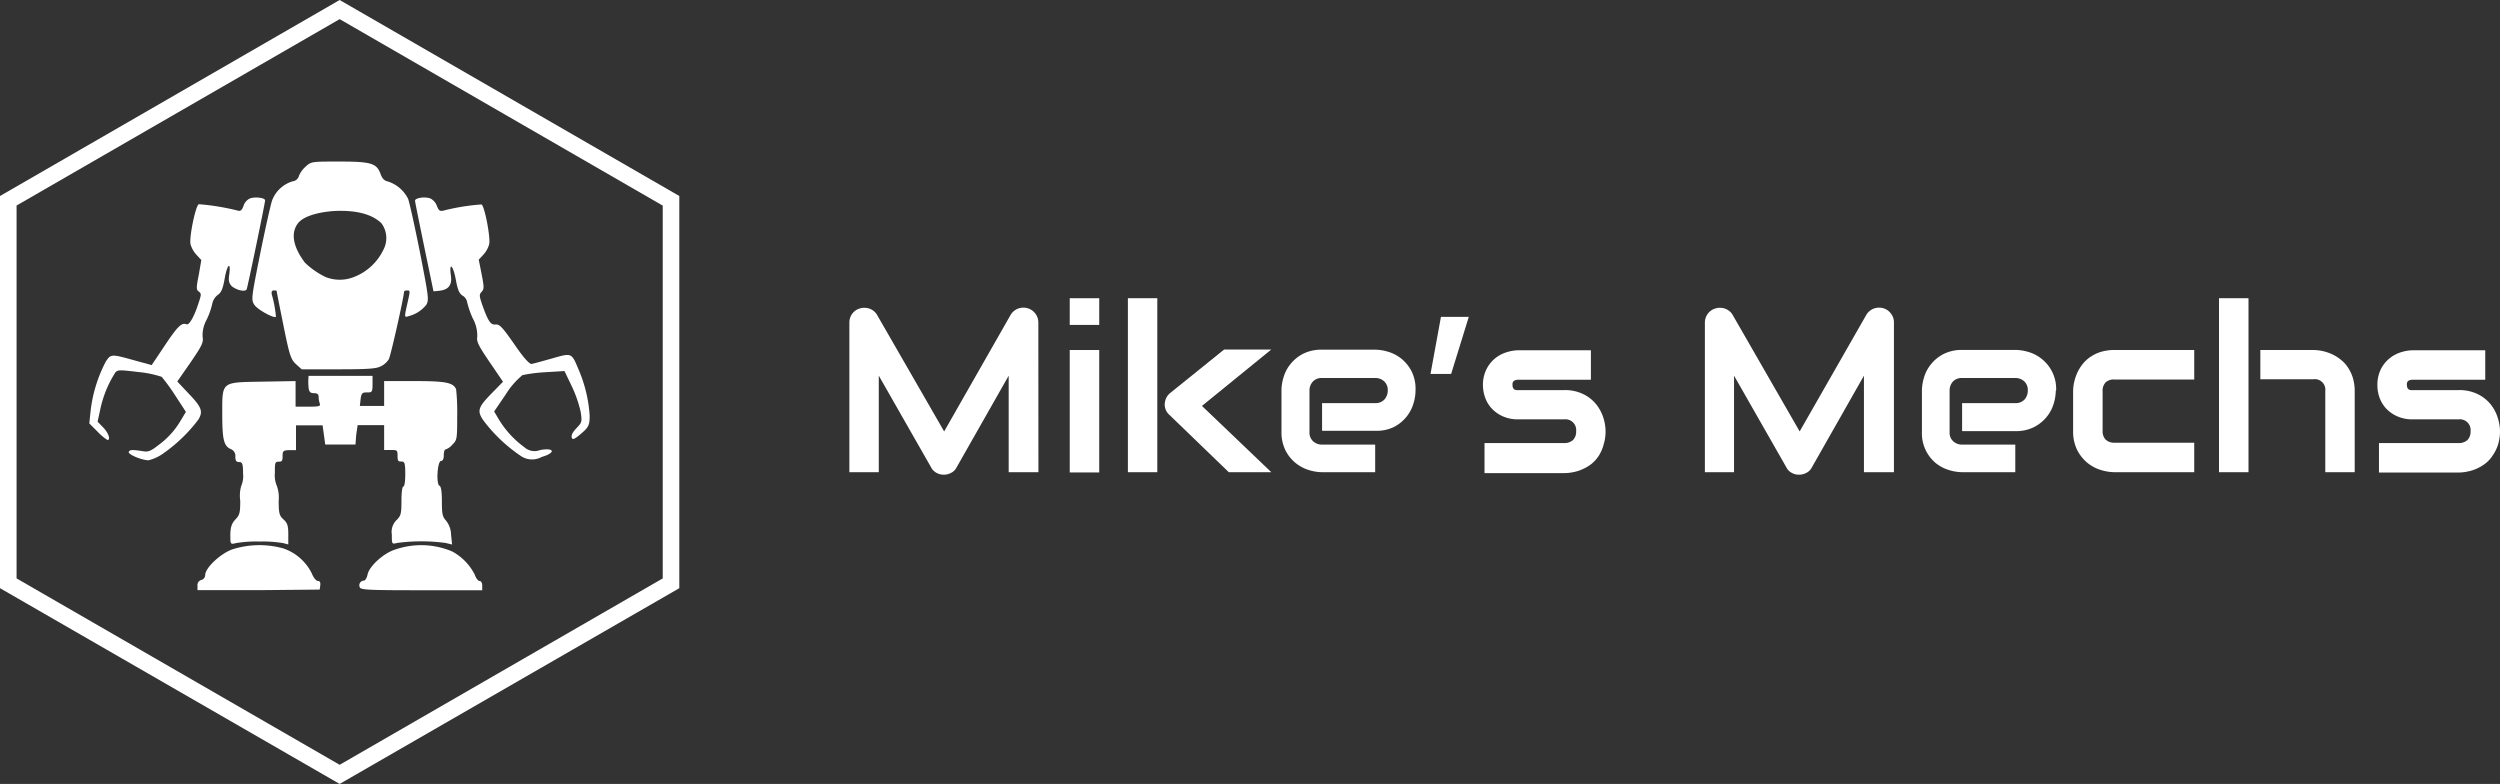 <svg xmlns="http://www.w3.org/2000/svg" viewBox="0 0 301.78 94.63"><rect x="0" y="0" width="301.78" height="94.63" fill="#333333" stroke="none"/><defs><style>.cls-1{fill:#fff;}</style></defs><g id="Capa_2" data-name="Capa 2"><g id="Desktop"><g id="Header"><path class="cls-1" d="M41,94.63,0,71V23.66L41,0,82,23.66V71ZM2,69.82l39,22.5,39-22.5v-45L41,2.31,2,24.81Z"/><path class="cls-1" d="M125.35,57h-3.59V45.35l-6.3,11.09a1.44,1.44,0,0,1-.65.64,1.86,1.86,0,0,1-.89.22,1.76,1.76,0,0,1-.87-.22,1.52,1.52,0,0,1-.64-.64l-6.33-11.09V57h-3.55V38.94a1.76,1.76,0,0,1,.36-1.09,1.74,1.74,0,0,1,1-.64,1.58,1.58,0,0,1,.57-.05,1.75,1.75,0,0,1,.56.12,1.66,1.66,0,0,1,.48.29,1.58,1.58,0,0,1,.37.44l8.1,14.07L122,38a1.8,1.8,0,0,1,.87-.74,1.88,1.88,0,0,1,1.15-.06,1.8,1.8,0,0,1,1.32,1.73Z"/><path class="cls-1" d="M132.69,39.22h-3.56V36h3.56Zm0,17.81h-3.56V42.25h3.56Z"/><path class="cls-1" d="M139.7,57h-3.55V36h3.55Zm13.76,0h-5.13l-7.17-6.92a1.66,1.66,0,0,1-.56-1.36,1.93,1.93,0,0,1,.2-.72,1.73,1.73,0,0,1,.47-.57l6.5-5.24h5.69L145.09,49Z"/><path class="cls-1" d="M170.87,47.15a5.27,5.27,0,0,1-.26,1.59,4.56,4.56,0,0,1-.84,1.58,4.68,4.68,0,0,1-1.52,1.23A4.79,4.79,0,0,1,166,52h-6.41V48.66H166a1.42,1.42,0,0,0,1.12-.44,1.62,1.62,0,0,0,.4-1.1,1.4,1.4,0,0,0-.45-1.1,1.55,1.55,0,0,0-1.07-.39h-6.41a1.42,1.42,0,0,0-1.12.44,1.59,1.59,0,0,0-.4,1.1v5a1.41,1.41,0,0,0,.44,1.1,1.59,1.59,0,0,0,1.1.4H166V57h-6.41a5.61,5.61,0,0,1-1.6-.26,4.69,4.69,0,0,1-2.81-2.36,4.91,4.91,0,0,1-.49-2.27v-5a5.61,5.61,0,0,1,.26-1.6,4.56,4.56,0,0,1,.84-1.58,4.78,4.78,0,0,1,1.52-1.23,4.93,4.93,0,0,1,2.28-.49H166a5.6,5.6,0,0,1,1.59.26,4.69,4.69,0,0,1,1.59.84,4.9,4.9,0,0,1,1.22,1.52A4.8,4.8,0,0,1,170.87,47.15Z"/><path class="cls-1" d="M175.17,45.14h-2.49l1.26-6.89h3.36Z"/><path class="cls-1" d="M193.81,52a5.31,5.31,0,0,1-.23,1.65A4.74,4.74,0,0,1,193,55a4.25,4.25,0,0,1-.89,1,5,5,0,0,1-1.06.63,4.71,4.71,0,0,1-1.12.36,5.25,5.25,0,0,1-1.08.12H179.2V53.48h9.6a1.51,1.51,0,0,0,1.09-.37,1.45,1.45,0,0,0,.37-1.07,1.3,1.3,0,0,0-1.44-1.42h-5.51a4.47,4.47,0,0,1-2-.41,4.11,4.11,0,0,1-1.33-1,3.78,3.78,0,0,1-.74-1.32,4.48,4.48,0,0,1-.23-1.33,4.2,4.2,0,0,1,.43-2,4,4,0,0,1,1.06-1.32,4.08,4.08,0,0,1,1.4-.73,4.92,4.92,0,0,1,1.4-.23h8.74v3.56h-8.71a1.27,1.27,0,0,0-.43.06.5.5,0,0,0-.23.16.47.47,0,0,0-.09.22,1.77,1.77,0,0,0,0,.23.66.66,0,0,0,.08.34.42.42,0,0,0,.17.18.77.77,0,0,0,.23.06h5.76a5,5,0,0,1,2.33.5,4.53,4.53,0,0,1,1.54,1.23,5.07,5.07,0,0,1,.86,1.62A5.57,5.57,0,0,1,193.81,52Z"/><path class="cls-1" d="M228.62,57H225V45.35l-6.3,11.09a1.49,1.49,0,0,1-.65.64,1.87,1.87,0,0,1-.9.22,1.69,1.69,0,0,1-.86-.22,1.47,1.47,0,0,1-.64-.64l-6.33-11.09V57H205.8V38.94a1.77,1.77,0,0,1,.37-1.09,1.74,1.74,0,0,1,1-.64,1.58,1.58,0,0,1,.57-.05,1.81,1.81,0,0,1,.56.12,2,2,0,0,1,.48.29,1.58,1.58,0,0,1,.37.44l8.09,14.07L225.29,38a1.8,1.8,0,0,1,.87-.74,1.87,1.87,0,0,1,1.15-.06,1.76,1.76,0,0,1,.94.64,1.71,1.71,0,0,1,.37,1.09Z"/><path class="cls-1" d="M248.16,47.15a5.6,5.6,0,0,1-.26,1.59,4.56,4.56,0,0,1-.84,1.58,4.68,4.68,0,0,1-1.52,1.23,4.79,4.79,0,0,1-2.27.49h-6.42V48.66h6.42a1.42,1.42,0,0,0,1.12-.44,1.61,1.61,0,0,0,.39-1.1,1.42,1.42,0,0,0-.44-1.1,1.59,1.59,0,0,0-1.07-.39h-6.42a1.45,1.45,0,0,0-1.12.44,1.63,1.63,0,0,0-.39,1.1v5a1.38,1.38,0,0,0,.44,1.1,1.57,1.57,0,0,0,1.1.4h6.39V57h-6.42a5.6,5.6,0,0,1-1.59-.26,4.69,4.69,0,0,1-1.59-.84A4.65,4.65,0,0,1,232,52.14v-5a5.61,5.61,0,0,1,.26-1.6,4.56,4.56,0,0,1,.84-1.58,4.68,4.68,0,0,1,1.52-1.23,4.91,4.91,0,0,1,2.27-.49h6.42a5.6,5.6,0,0,1,1.59.26,4.56,4.56,0,0,1,1.58.84,4.62,4.62,0,0,1,1.72,3.8Z"/><path class="cls-1" d="M264.87,57h-9.64a5.79,5.79,0,0,1-1.61-.26,4.67,4.67,0,0,1-1.62-.85,4.82,4.82,0,0,1-1.25-1.55,5,5,0,0,1-.5-2.33V47.23a5.16,5.16,0,0,1,.12-1.07,6,6,0,0,1,.36-1.11,4.83,4.83,0,0,1,.64-1.06,4,4,0,0,1,.94-.89,4.76,4.76,0,0,1,1.28-.62,5.51,5.51,0,0,1,1.64-.23h9.64v3.56h-9.64a1.43,1.43,0,0,0-1.06.35,1.48,1.48,0,0,0-.36,1.09V52a1.45,1.45,0,0,0,.37,1.07,1.47,1.47,0,0,0,1.08.37h9.61Z"/><path class="cls-1" d="M271.42,57h-3.56V36h3.56Zm12.82,0h-3.55v-9.8a1.27,1.27,0,0,0-1.43-1.42h-6.41V42.25h6.41a5.56,5.56,0,0,1,2.18.48,4.83,4.83,0,0,1,1.06.64,3.8,3.8,0,0,1,.89.94,4.76,4.76,0,0,1,.62,1.28,5.51,5.51,0,0,1,.23,1.64Z"/><path class="cls-1" d="M301.78,52a5.62,5.62,0,0,1-.23,1.65,4.76,4.76,0,0,1-.62,1.28,4,4,0,0,1-.89,1,5,5,0,0,1-1.05.63,4.79,4.79,0,0,1-1.13.36,5.08,5.08,0,0,1-1.07.12h-9.62V53.48h9.59a1.52,1.52,0,0,0,1.1-.37,1.49,1.49,0,0,0,.37-1.07,1.3,1.3,0,0,0-1.44-1.42h-5.51a4.44,4.44,0,0,1-2-.41,4.16,4.16,0,0,1-1.34-1,4,4,0,0,1-.74-1.32,4.45,4.45,0,0,1-.22-1.33,4.32,4.32,0,0,1,.42-2,4,4,0,0,1,1.07-1.32,4.13,4.13,0,0,1,1.39-.73,4.93,4.93,0,0,1,1.41-.23H300v3.56h-8.71a1.23,1.23,0,0,0-.43.06.45.45,0,0,0-.23.16.47.47,0,0,0-.09.22,1.79,1.79,0,0,0,0,.23.94.94,0,0,0,.08.34.52.52,0,0,0,.18.18.7.7,0,0,0,.23.06h5.76a5,5,0,0,1,2.33.5,4.63,4.63,0,0,1,1.54,1.23,4.85,4.85,0,0,1,.85,1.62A5.6,5.6,0,0,1,301.78,52Z"/><path class="cls-1" d="M38.38,70.13c-.21,0-.54-.39-.75-.93a6,6,0,0,0-3.43-3,10.76,10.76,0,0,0-6.23.14c-1.44.56-3.2,2.23-3.2,3.07a.62.62,0,0,1-.47.6.63.63,0,0,0-.46.68v.55l7.38,0,7.37-.07.07-.51C38.7,70.3,38.61,70.13,38.38,70.13Z"/><path class="cls-1" d="M46.37,51.32v3h.81c.74,0,.81,0,.81.69s.1.7.47.7.46.16.46,1.51c0,.86-.09,1.51-.23,1.51s-.23.74-.23,1.74c0,1.54-.07,1.79-.58,2.3a2,2,0,0,0-.58,1.77c0,1.16,0,1.16.65,1a21.9,21.9,0,0,1,5.83,0l.79.19-.12-1.19a2.8,2.8,0,0,0-.63-1.72c-.41-.46-.48-.81-.48-2.3,0-1.18-.1-1.79-.28-1.88-.44-.16-.26-3,.18-3,.21,0,.33-.25.33-.7s.11-.69.23-.69a1.9,1.9,0,0,0,.81-.58c.56-.54.58-.7.58-3.46A26.13,26.13,0,0,0,55.06,47c-.33-.84-1.33-1-5.09-1h-3.6v3H43.44l.09-.82c.1-.72.19-.81.77-.81s.67,0,.67-1v-1H37.25a7.85,7.85,0,0,0,0,1.46c.07.49.23.63.65.63s.56.14.56.44a2.92,2.92,0,0,0,.14.81c.12.33-.09.38-1.39.38H35.68V46l-4,.07c-5,.09-4.85-.07-4.85,3.9,0,3.07.18,3.84,1,4.23a.87.87,0,0,1,.58.93c0,.49.12.65.47.65s.46.16.46,1.37a3,3,0,0,1-.23,1.53A4.42,4.42,0,0,0,29,60.45c0,1.41-.07,1.72-.56,2.23s-.67,1-.63,2.3c0,.69.07.74.68.58a14.32,14.32,0,0,1,2.83-.19,14.91,14.91,0,0,1,2.86.19l.62.16V64.49c0-1-.09-1.35-.58-1.79s-.58-.74-.58-2.23a4.19,4.19,0,0,0-.23-1.84,3.22,3.22,0,0,1-.23-1.53c0-1.21,0-1.37.46-1.37s.47-.16.47-.7.07-.69.81-.69h.81v-3h3.21l.16,1.16.16,1.16h3.65L43,52.48l.17-1.16h3.18Z"/><path class="cls-1" d="M57.89,70.13c-.19,0-.44-.35-.58-.76a6.55,6.55,0,0,0-2.7-2.79,9.56,9.56,0,0,0-6.94-.23c-1.39.44-3.09,2-3.3,3-.09.42-.28.74-.46.74a.56.56,0,0,0-.47.82c.12.3,1.26.34,7.46.34h7.31v-.58C58.21,70.37,58.08,70.13,57.89,70.13Z"/><path class="cls-1" d="M22.84,47.58,21.4,46.05,23,43.75c1.37-2,1.58-2.42,1.46-3.07a3.76,3.76,0,0,1,.44-2,8.93,8.93,0,0,0,.72-2,1.78,1.78,0,0,1,.68-1.09c.41-.28.6-.72.83-2,.3-1.72.77-2.09.54-.42-.12.77,0,1,.27,1.35.63.53,1.7.76,1.84.39S32,24.51,32,24.19s-1.21-.47-1.84-.23a1.47,1.47,0,0,0-.76.88c-.17.49-.35.67-.63.6A28.43,28.43,0,0,0,24,24.65c-.39.16-1.18,4-1,4.83a3.13,3.13,0,0,0,.72,1.28l.58.63L24,33.15c-.32,1.61-.32,1.82,0,2.05s.3.39,0,1.28c-.51,1.64-1.14,2.78-1.47,2.67-.6-.24-1.07.21-2.62,2.53l-1.6,2.39-2.05-.56c-2.83-.79-2.86-.79-3.48.12a17,17,0,0,0-1.84,5.95l-.16,1.53,1,1a6,6,0,0,0,1.19,1c.41,0,.14-.84-.51-1.51l-.68-.7.33-1.51A13.39,13.39,0,0,1,13.9,45c.27-.37.51-.37,2.81-.09a12.54,12.54,0,0,1,2.81.58,23.75,23.75,0,0,1,1.62,2.23l1.3,2-.6,1a9.81,9.81,0,0,1-2.7,3c-.92.72-1.25.86-1.85.75-1.35-.21-1.65-.19-1.75.09s1.56,1,2.4,1a5.28,5.28,0,0,0,1.86-.89,18.87,18.87,0,0,0,4.13-4C24.53,49.69,24.37,49.18,22.84,47.58Z"/><path class="cls-1" d="M69.83,44.58c-.84-2-.79-2-3.16-1.32-1.14.32-2.25.63-2.49.67s-.88-.6-2.09-2.37c-1.46-2.09-1.78-2.44-2.3-2.39s-.83-.26-1.58-2.39c-.37-1.07-.37-1.23-.07-1.56s.31-.53,0-2.11l-.35-1.77.56-.6a3.11,3.11,0,0,0,.7-1.26c.18-.83-.56-4.64-.93-4.8a26,26,0,0,0-4.58.74c-.44.11-.58,0-.81-.58a1.62,1.62,0,0,0-.77-.88c-.67-.26-1.86-.07-1.86.27,0,.14.52,2.68,1.12,5.6l1.11,5.34.7-.07c1.12-.13,1.56-.69,1.4-1.83-.24-1.67.25-1.32.58.42.23,1.28.41,1.72.83,2a1.11,1.11,0,0,1,.54.74,10.56,10.56,0,0,0,.69,2,4.29,4.29,0,0,1,.54,2.26c-.1.53.16,1.06,1.48,3l1.63,2.39-1.37,1.4c-1.65,1.69-1.79,2.11-1,3.27A18.8,18.8,0,0,0,62.81,55a2.41,2.41,0,0,0,2.58.16c1.74-.51,1.56-1.16-.21-.83A1.81,1.81,0,0,1,63.32,54a11.55,11.55,0,0,1-3.08-3.33l-.59-1,1.42-2.09a9.47,9.47,0,0,1,2-2.3,18.87,18.87,0,0,1,2.79-.35l2.28-.14L69,46.58a15,15,0,0,1,1.09,3.11c.19,1.23.16,1.3-.51,2-.46.49-.65.86-.56,1.14s.3.23,1.16-.51,1-1,1-2.14A16.81,16.81,0,0,0,69.83,44.58Z"/><path class="cls-1" d="M50.69,30.44c-.63-3.14-1.26-6-1.42-6.42a4.11,4.11,0,0,0-2.44-2.11c-.44-.09-.69-.35-.9-.93-.47-1.28-1.14-1.48-5-1.48-3.23,0-3.37,0-4,.58a3.24,3.24,0,0,0-.84,1.13.88.88,0,0,1-.78.68,3.83,3.83,0,0,0-2.47,2.32c-.18.54-.83,3.44-1.44,6.46-1.07,5.34-1.09,5.53-.69,6.13s2.39,1.67,2.6,1.44a13.77,13.77,0,0,0-.49-2.65c-.09-.37,0-.53.23-.53s.35,0,.35.09.37,1.91.81,4.11c.75,3.7.89,4.09,1.51,4.69l.7.63h4.44c3.48,0,4.55-.07,5.08-.35a2.3,2.3,0,0,0,1-.88c.23-.42,1.81-7.48,1.83-8.11,0-.11.16-.18.35-.18.42,0,.42-.05,0,1.81-.32,1.44-.3,1.46.19,1.3a4,4,0,0,0,2.16-1.39C51.78,36.17,51.76,35.94,50.69,30.44Zm-4.42-.27a6.54,6.54,0,0,1-3.55,3.27,4.64,4.64,0,0,1-3.42,0,9.67,9.67,0,0,1-2.5-1.74c-1.44-1.93-1.71-3.55-.86-4.71s3.57-1.54,5.08-1.54,3.61.18,5,1.47A3,3,0,0,1,46.27,30.17Z"/></g></g></g></svg>